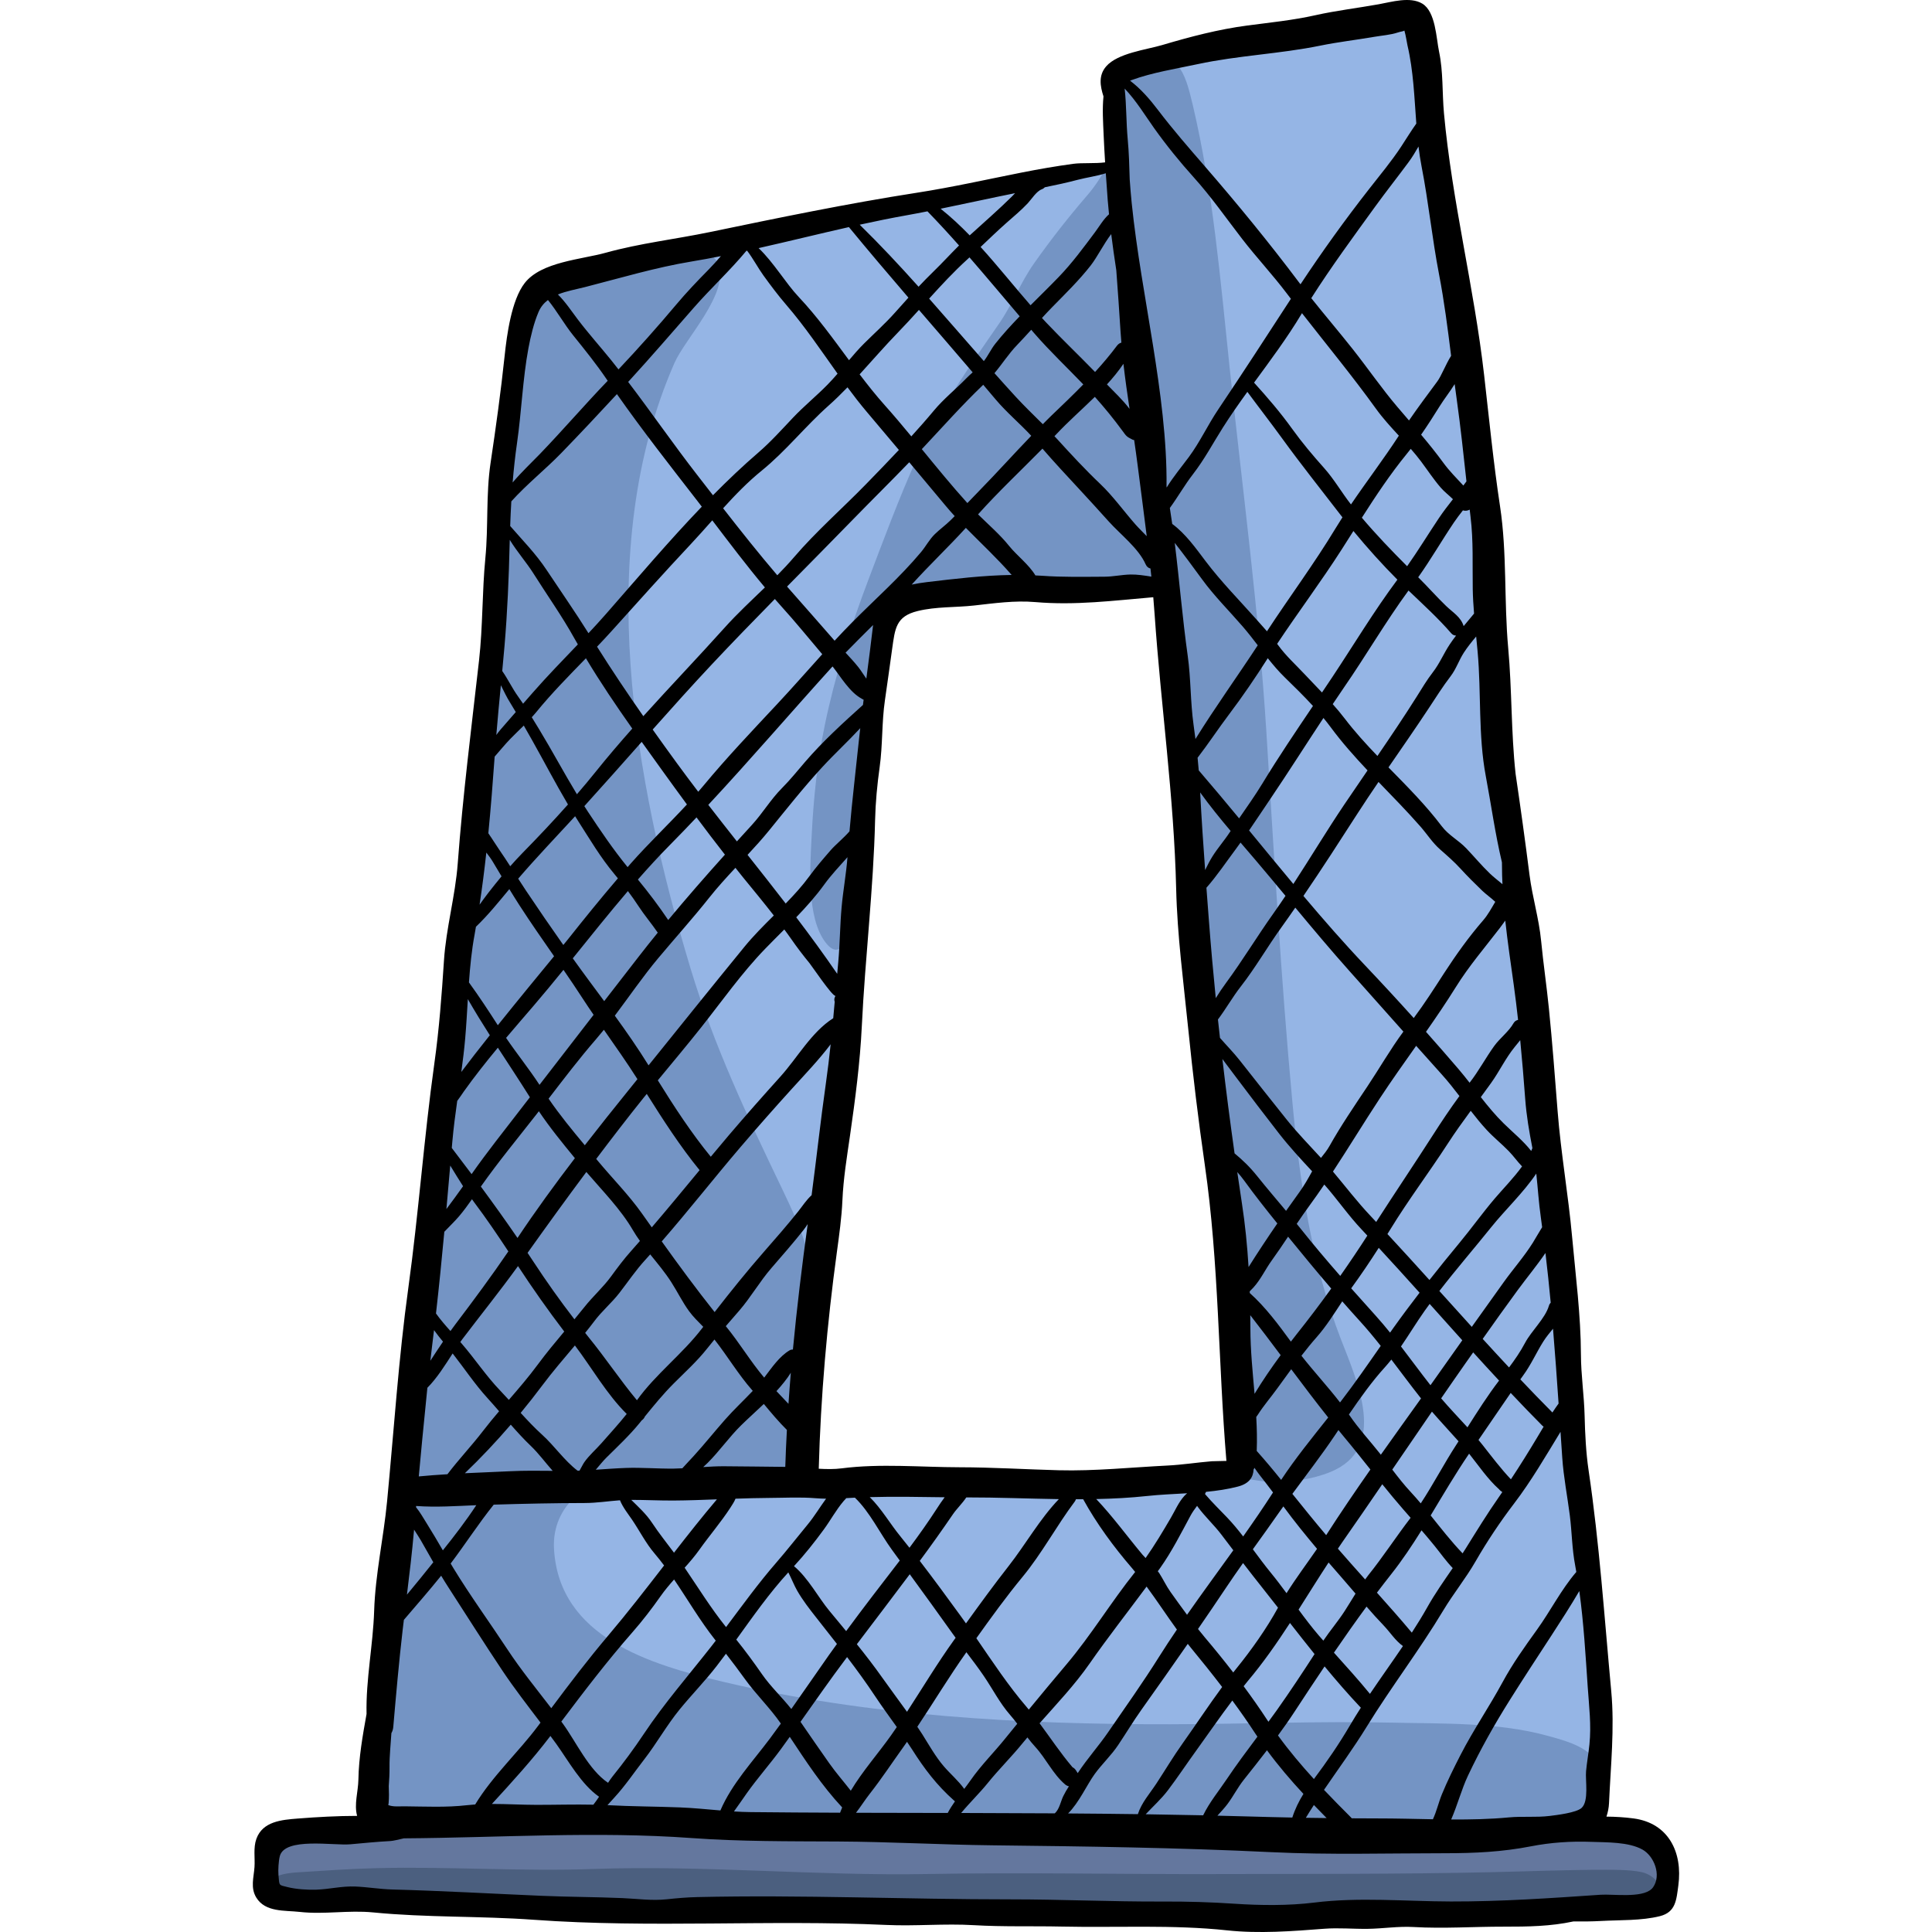 <?xml version="1.0" encoding="iso-8859-1"?>
<!-- Generator: Adobe Illustrator 19.0.0, SVG Export Plug-In . SVG Version: 6.00 Build 0)  -->
<svg version="1.1" id="Layer_1" xmlns="http://www.w3.org/2000/svg" xmlns:xlink="http://www.w3.org/1999/xlink" x="0px" y="0px"
	 viewBox="0 0 511.997 511.997" style="enable-background:new 0 0 511.997 511.997;" xml:space="preserve">
<path style="fill:#95B5E5;" d="M440.489,489.911c-2.597-3.591-8.469-5.994-12.795-5.669c-1.484,0.112-3.282,0.41-4.193-0.765
	c-0.59-0.763-0.507-1.83-0.397-2.787c0.788-6.796,2.801-13.878,2.248-20.644c-0.707-8.643-1.451-17.284-2.177-25.924
	c-1.37-16.314-1.478-33.352-4.169-49.493c-0.576-6.808-1.233-13.607-1.857-20.41c-3.114-33.989-5.418-68.079-9.556-101.943
	c-4.785-39.16-10.829-78.15-10.71-117.748c0.014-4.51-1.075-9.026-1.684-13.533c-5.18-38.329-10.29-76.668-15.66-114.97
	c-0.582-4.158-2.68-8.104-4.515-13.428c-26.95,4.34-53.337,5.558-78.135,16.698c-0.594,8.264-1.126,15.666-1.745,24.285
	c-18.373,3.487-36.132,6.76-53.85,10.242c-28.27,5.557-56.461,11.529-84.79,16.756c-11.372,2.099-17.433,7.995-18.745,19.378
	c-1.304,11.305-3.788,22.53-4.321,33.857c-2.11,44.768-7.589,89.17-12.714,133.655c-7.558,65.556-13.531,131.297-20.32,196.944
	c-0.875,8.464-2.268,17.003-3.357,25.322c-0.658,5.028-4.124,5.467-7.968,4.296c-8.01-2.442-17.076,2.455-18.247,10.728
	c-0.396,2.795,0.43,5.947,2.746,7.56c2.368,1.648,5.994,1.297,8.722,1.554c3.693,0.348,7.381,0.236,11.086,0.316
	c48.562,1.054,97.122,2.323,145.69,2.99c49.318,0.677,98.643,0.829,147.965,1.032c18.118,0.074,36.114-1.526,53.467-4.642
	c1.188-0.213,1.879-6.648,1.863-7.748C442.34,493.659,441.76,491.667,440.489,489.911z M327.561,384.838
	c-0.294,1.957-0.707,4.864-2.648,5.882c-1.258,0.66-3.047-0.174-3.19-1.543c-6.396,2.352-14.289,2.118-20.858,2.511
	c-4.448,0.264-8.901,0.284-13.352,0.174c-0.105,0.065-0.219,0.123-0.345,0.173c-10.199,4.046-20.841,1.54-31.438,0.472
	c-11.353-1.143-24.086-1.33-34.97,2.396c-1.165,0.399-2.173-0.197-2.738-1.102c-0.506-0.119-0.997-0.295-1.447-0.535
	c-1.969-1.046-2.905-3.296-2.677-5.45c0.075-0.711,0.435-1.22,0.905-1.532c0.093-0.27,0.219-0.519,0.409-0.711
	c-0.306-7.658,0.337-15.272,1.306-22.868c0.076-1.526,0.149-3.052,0.226-4.578c0.024-0.473,0.241-0.801,0.532-1.012
	c1.36-9.5,2.97-18.986,3.586-28.507c0.618-9.549,0.427-19.127,0.954-28.681c0.345-6.276,0.643-13.38,2.515-19.701
	c0.013-0.257,0.023-0.513,0.035-0.769c1.533-31.495,5.037-63.075,9.803-94.323c-4.173-5.561-2.077-23.498,5.946-24.809
	c0.694-0.114,1.496,0.301,1.812,0.907c7.379-3.462,18.178-2.325,25.515-2.905c7.911-0.624,15.813-0.704,23.739-0.932
	c3.699-0.106,8.177-0.901,12.223-0.502c0.422-0.464,1.353-0.437,1.73,0.152c0.025,0.039,0.047,0.08,0.071,0.12
	c1.35,0.279,2.629,0.73,3.779,1.447c1.875,1.168,1,3.827-1.078,3.983c-0.129,0.009-0.262,0.013-0.392,0.021
	c1.003,3.723,1.214,7.744,1.474,11.49c0.579,8.375,1.052,16.746,1.407,25.133c0.646,15.297,1.186,30.561,2.247,45.827
	c2.343,13.048,3.724,26.352,4.862,39.546l0.001,0.003c2.412,13.368,3.478,27.085,4.84,40.591
	c1.271,12.596,2.371,25.159,2.265,37.807c0.981,4.895,1.912,9.8,2.237,14.766c0.119,1.818,0.278,3.669,0.091,5.354
	C327.475,383.518,327.661,384.165,327.561,384.838z"/>
<g>
	<path style="fill:#7494C4;" d="M180.41,65.928c-10.895,0.443-27.077,7.143-32.114,8.259c-4.025,0.893-4.565,0.535-6.861,3.729
		c-8.099,11.265-4.085,27.798-5.811,40.637c-2.4,17.848-4.254,35.777-4.97,53.777c-1.108,27.863-4.497,55.275-7.013,83.083
		c-2.382,26.331-5.057,52.374-8.285,78.534c-1.712,13.878-4.644,27.584-6.718,41.411c-1.432,9.546-3.158,18.706-3.916,28.383
		c-0.506,6.461-1.937,12.932-2.807,19.289c-1.427,10.434-2.203,21.097-2.679,31.66c-0.242,5.361-0.706,10.621-1.123,15.942
		c-0.192,2.438-1.505,9.561-0.015,11.671c2.411,3.415,10.387,1.782,13.94,1.981c8.206,0.461,16.347,0.942,24.636,0.494
		c60.292-3.26,121.152-0.669,181.605-0.465c26.836,0.09,53.651-0.006,80.479-0.006c5.325,0,14.232,1.778,18.475-0.747
		c3.355-1.996,5.399-6.849,6.27-10.425c2.188-8.98-6.577-11.276-13.651-13.206c-12.905-3.52-27.578-3.111-40.872-3.412
		c-19.602-0.443-39.233,0.39-58.84,0.425c-39.389,0.072-80.156-2.153-118.569-11.266c-19.243-4.565-43.414-11.733-44.756-35.19
		c-0.663-11.6,9.433-19.912,20.397-16.958c13.58,3.66,29.993,3.72,43.711,0.303c0.133-15.327,2.67-30.572,4.473-45.794
		c1.443-12.184-2.954-22.197-8.14-32.999c-9.138-19.033-18.137-38.111-24.242-58.344c-15.001-49.721-25.999-111.099-4.255-160.549
		c2.832-6.441,14.602-18.496,11.599-26.069C189.047,66.768,185.25,65.731,180.41,65.928z"/>
	<path style="fill:#7494C4;" d="M293.606,43.235c0.666-1.547,1.137-3.103,1.285-4.564c0.464-4.562-0.026-9.222,0.443-13.72
		c0.582-5.577,1.787-5.791,7.268-8.107c9.542-4.032,11.381,2.069,13.474,10.907c5.352,22.599,7.359,46.59,9.785,69.646
		c3.389,32.208,7.722,64.319,9.745,96.673c2.032,32.493,3.843,65.126,6.846,97.538c2.005,21.642,4.979,42.677,12.797,63.03
		c4.359,11.348,12.774,29.158-2.715,35.465c-4.739,1.93-10.379,2.715-15.462,2.667c-3.248-0.031-6.776-1.404-9.831-0.538
		c4.8-9.749,1.88-24.73,0.902-35.133c-1.564-16.619-2.28-33.189-3.411-49.823c-1.05-15.434-3.992-31.168-6.152-46.502
		c-2.971-21.091-6.104-42.175-7.593-63.44c-0.837-11.974,0.767-24.168-1.651-36.042c-2.012-9.88-8.692-6.404-17.611-5.893
		c-12.962,0.742-25.924,1.493-38.893,2.124c-6.763,0.329-11.18-1.108-15.102,5.418c-3.06,5.093-4.174,11.296-5.498,17.008
		c-3.373,14.571-4.674,28.62-4.658,43.565c0.005,4.366-1.141,36.064-8.75,26.3c-5.201-6.674-4.099-20.621-3.713-28.497
		c0.478-9.746,1.494-19.575,3.464-29.125c2.7-13.097,6.821-26.069,11.558-38.552c4.09-10.781,8.059-21.498,12.785-32.017
		c5.784-12.874,13.85-24.314,21.847-35.867c3.547-5.125,5.611-10.764,9.257-15.945c4.415-6.274,9.165-12.307,14.169-18.12
		C290.107,49.465,292.257,46.367,293.606,43.235z"/>
</g>
<path style="fill:#64779E;" d="M157.122,482.959c-18.828,1.358-38.218-1.369-57.204-0.459c-6.968,0.334-14.327,1.367-21.225,2.256
	c-5.697,0.734-7.982,3.829-7.737,9.882c0.228,5.621,1.393,8.355,6.618,8.415c11.976,0.139,24,0.133,36.048,0.526
	c17.133,0.557,34.46-0.663,51.538,0.417c9.05,0.572,18.183,0.894,27.249,0.958c19.404,0.136,38.609,0.499,58.067,1.3
	c12.449,0.512,24.972,0.968,37.435,0.945c23.134-0.043,46.25,0.442,69.363,0.445c27.845,0.002,55.485,0.205,82.922-4.106
	c1.726-4.747,0.191-15.133-4.18-18.347c-2.466-1.812-7.748-1.808-10.577-1.811c-10.044-0.014-20.22,0.831-30.272,1.278
	c-24.318,1.083-48.804,0.854-73.136,0.994c-25.398,0.147-50.624-0.968-76.065-0.03C216.299,486.713,186.572,480.837,157.122,482.959
	z"/>
<path style="fill:#4B5F7F;" d="M157.122,495.301c-18.828,0.678-38.218-0.684-57.204-0.229c-6.968,0.168-14.327,0.684-21.225,1.127
	c-5.697,0.367-7.982,1.914-7.737,4.94c0.228,2.811,1.393,4.178,6.618,4.207c11.976,0.07,24,0.067,36.048,0.262
	c17.133,0.279,34.46-0.332,51.538,0.209c9.05,0.286,18.183,0.447,27.249,0.479c19.404,0.068,38.609,0.25,58.067,0.65
	c12.449,0.255,24.972,0.484,37.435,0.472c23.134-0.022,46.25,0.221,69.363,0.222c27.845,0.001,55.485,0.103,82.922-2.053
	c1.726-2.373,0.191-7.567-4.18-9.174c-2.466-0.906-7.748-0.904-10.577-0.906c-10.044-0.007-20.22,0.415-30.272,0.639
	c-24.318,0.541-48.804,0.426-73.136,0.497c-25.398,0.074-50.624-0.484-76.065-0.015C216.299,497.178,186.572,494.24,157.122,495.301
	z"/>
<path d="M432.92,481.901c-2.467-0.329-4.841-0.457-7.194-0.481c0.386-1.158,0.625-2.366,0.678-3.57
	c0.435-9.823,1.504-19.848,0.592-29.647c-1.822-19.575-3.121-39.118-6.009-58.58c-0.692-4.67-0.938-9.761-1.051-14.46
	c-0.13-5.401-0.958-10.759-0.974-16.18c-0.032-10.417-1.406-20.923-2.346-31.274c-1.005-11.066-2.965-22.15-3.828-33.172
	c-0.715-9.119-1.402-18.239-2.321-27.355c-0.601-5.966-1.48-11.901-2.059-17.875c-0.576-5.937-2.329-11.583-3.074-17.464
	c-1.134-8.94-2.373-17.852-3.687-26.768c-1.214-11.073-0.945-22.24-1.96-33.363c-1.132-12.405-0.283-25.148-2.153-37.469
	c-1.751-11.539-2.898-23.208-4.223-34.817c-2.663-23.306-8.513-46.094-10.646-69.427c-0.495-5.415-0.172-10.968-1.294-16.287
	c-0.763-3.614-0.895-10.609-4.454-12.754c-3.217-1.939-8.169-0.433-11.546,0.173c-5.591,1.004-11.298,1.673-16.845,2.916
	c-5.887,1.32-11.985,1.925-17.969,2.715c-7.705,1.017-15.158,2.981-22.597,5.186c-4.132,1.224-11.756,2.119-14.808,5.635
	c-2.085,2.402-1.603,5.209-0.718,7.968c-0.335,3.347-0.107,6.685,0.043,10.254c0.1,2.387,0.239,4.806,0.386,7.224
	c-2.744,0.356-6.107,0.068-8.466,0.389c-4.645,0.632-9.168,1.418-13.766,2.33c-9.174,1.822-18.343,3.881-27.59,5.318
	c-18.362,2.852-36.687,6.649-54.899,10.428c-9.159,1.901-18.597,2.975-27.636,5.489c-6.434,1.789-17.05,2.392-21.441,8.011
	c-3.522,4.51-4.75,13.815-5.329,19.291c-1.005,9.497-2.312,18.938-3.728,28.382c-1.252,8.348-0.567,16.849-1.38,25.219
	c-0.879,9.034-0.654,18.088-1.68,27.161c-2.027,17.923-4.302,35.82-5.642,53.776c-0.645,8.647-3.086,17.093-3.649,25.725
	c-0.595,9.133-1.272,18.153-2.542,27.227c-2.767,19.759-4.166,39.765-6.9,59.507c-2.59,18.695-3.821,37.774-5.634,56.613
	c-0.93,9.667-3.111,19.267-3.424,28.959c-0.296,9.176-2.214,18.194-2.017,27.359c-1.025,5.752-2.06,11.518-2.161,17.431
	c-0.054,3.12-1.19,6.568-0.331,9.581c-5.247,0.005-10.632,0.303-15.758,0.707c-4.235,0.334-9.289,0.744-10.949,5.395
	c-0.849,2.379-0.329,5.016-0.496,7.453c-0.192,2.789-1.115,5.481,0.473,8.088c2.402,3.943,7.574,3.361,11.501,3.803
	c6.53,0.735,12.886-0.513,19.477,0.136c14.119,1.39,28.382,0.922,42.557,1.949c31.07,2.253,62.244-0.067,93.41,1.37
	c7.756,0.358,15.453-0.404,23.227,0.06c7.745,0.461,15.489,0.201,23.243,0.371c14.488,0.316,29.516-0.541,43.875,1.003
	c8.458,0.91,17.326,0.226,25.753-0.424c3.803-0.293,7.691,0.076,11.505,0.024c4.073-0.056,8.05-0.717,12.133-0.483
	c8.051,0.461,15.872-0.107,23.904-0.095c6.478,0.01,12.394-0.081,18.475-1.384c2.45,0.029,4.895,0.011,7.323-0.123
	c5.009-0.279,10.715-0.048,15.59-1.276c4.213-1.061,4.37-4.307,4.885-8.128C445.96,490.886,442.183,483.139,432.92,481.901z
	 M420.763,447.094c0.35,5.137,0.977,10.012,0.451,15.204c-0.239,2.368-0.67,4.714-0.894,7.084c-0.229,2.425,0.815,7.897-1.186,9.738
	c-1.375,1.264-6.573,1.888-8.45,2.119c-3.584,0.441-7.242,0.046-10.838,0.389c-5.029,0.478-10.143,0.578-15.269,0.549
	c1.659-3.806,2.765-8.044,4.437-11.583c3.314-7.019,7.004-13.553,11.125-20.114c3.625-5.771,7.307-11.386,11.035-17.103
	c2.479-3.804,5.012-7.74,7.358-11.736C419.694,430.056,420.195,438.738,420.763,447.094z M414.014,386.361
	c0.349,5.089,1.355,10.181,2.001,15.236c0.565,4.437,0.569,8.838,1.423,13.285c0.108,0.563,0.197,1.135,0.298,1.702
	c-4.023,4.684-6.825,10.303-10.42,15.294c-3.29,4.567-6.469,9.021-9.151,13.971c-3.541,6.534-7.709,12.592-11.12,19.234
	c-1.744,3.397-3.475,6.878-4.926,10.412c-0.866,2.109-1.398,4.515-2.387,6.625c-4.886-0.087-9.765-0.226-14.576-0.222
	c-2.315,0.001-4.626-0.015-6.938-0.03c-0.057-0.07-0.113-0.137-0.168-0.209c-2.451-2.446-4.845-4.873-7.178-7.33
	c3.788-5.549,7.779-10.983,11.312-16.725c6.46-10.502,13.966-20.28,20.319-30.86c2.686-4.472,5.875-8.353,8.534-12.964
	c3.077-5.338,6.506-10.474,10.24-15.373c4.526-5.939,8.339-12.515,12.272-18.955C413.702,381.758,413.857,384.06,414.014,386.361z
	 M256.366,133.319c-4.178-4.626-8.123-9.465-12.079-14.297c0.131-0.14,0.267-0.276,0.398-0.416
	c5.292-5.652,10.3-11.288,15.879-16.638c1.089,1.282,2.178,2.564,3.26,3.851c2.922,3.474,6.414,6.374,9.469,9.671
	c-4.645,4.814-9.125,9.807-13.789,14.573C258.458,131.132,257.414,132.225,256.366,133.319z M268.096,152.366
	c-7.495,0.113-15.011,1.009-22.445,1.897c-1.327,0.158-2.698,0.367-4.044,0.658c4.661-5.164,9.684-9.906,14.354-15.031
	C260.02,144.027,264.306,147.994,268.096,152.366z M250.698,134.145c0.746,0.894,1.518,1.767,2.306,2.629
	c-0.376,0.378-0.751,0.76-1.131,1.132c-1.311,1.284-2.82,2.369-4.127,3.64c-1.48,1.44-2.343,3.183-3.669,4.772
	c-5.518,6.602-12.116,12.429-18.168,18.525c-1.61,1.622-3.178,3.278-4.731,4.95c-4.055-4.65-8.129-9.27-12.206-13.897
	c-0.132-0.15-0.262-0.304-0.394-0.455c5.751-5.842,11.52-11.667,17.253-17.557c5.024-5.163,10.133-10.202,15.131-15.376
	C244.21,126.378,247.456,130.257,250.698,134.145z M221.205,265.479c-0.129,1.453-0.256,2.906-0.391,4.358
	c-5.752,3.641-9.484,10.46-13.982,15.452c-4.658,5.168-9.214,10.315-13.732,15.615c-1.591,1.867-3.162,3.755-4.735,5.642
	c-5.162-6.301-9.724-13.294-14.037-20.253c3.842-4.668,7.745-9.303,11.495-14.038c5.502-6.947,10.763-14.427,16.933-20.8
	c1.67-1.726,3.384-3.429,5.092-5.143c0.586,0.804,1.183,1.597,1.751,2.418c1.596,2.305,3.182,4.384,4.955,6.549
	c0.601,0.733,5.883,8.572,6.795,8.616c-0.006,0.063-0.011,0.124-0.017,0.186C221.061,264.546,221.046,265.033,221.205,265.479z
	 M205.766,368.658c1.424-1.554,2.746-3.169,3.809-4.867c-0.23,2.745-0.433,5.491-0.621,8.237
	C207.899,370.887,206.825,369.768,205.766,368.658z M208.533,378.942c-0.176,3.266-0.327,6.532-0.427,9.794
	c-5.435-0.038-10.872-0.146-16.307-0.165c-1.824-0.006-3.634,0.097-5.441,0.215c0.41-0.37,0.814-0.744,1.198-1.129
	c3.135-3.136,5.698-6.842,8.856-9.944c1.811-1.779,3.925-3.663,6.009-5.655C204.371,374.412,206.369,376.803,208.533,378.942z
	 M209.259,357.846c-2.726,1.608-4.716,4.582-6.742,7.239c-3.635-4.294-6.571-9.259-10.176-13.645
	c1.17-1.354,2.347-2.704,3.528-4.067c3.127-3.607,5.442-7.733,8.575-11.345c2.858-3.294,5.758-6.62,8.47-10.03
	c0.414-0.521,0.782-1.06,1.134-1.605c-1.512,11.019-2.867,22.126-3.922,33.26C209.835,357.631,209.534,357.685,209.259,357.846z
	 M211.473,321.115c-2.858,3.571-5.893,7.048-8.912,10.493c-4.544,5.187-8.922,10.626-13.181,16.106
	c-4.842-6.102-9.48-12.38-14.014-18.732c7.11-8.161,13.809-16.725,20.847-24.964c4.524-5.297,9.073-10.445,13.748-15.601
	c3.261-3.596,7.06-7.551,10.17-11.675c-0.369,3.484-0.781,6.959-1.274,10.416c-1.406,9.838-2.468,19.765-3.775,29.582
	C213.69,317.984,212.597,319.71,211.473,321.115z M187.992,237.842c2.174-2.739,4.527-5.313,6.905-7.86
	c0.675,0.842,1.338,1.697,2.02,2.532c2.747,3.361,5.498,6.687,8.149,10.1c-2.695,2.685-5.39,5.369-7.779,8.292
	c-8.529,10.43-16.966,20.938-25.412,31.422c-2.779-4.481-5.819-8.854-8.943-13.163c3.816-5.067,7.391-10.322,11.464-15.194
	C178.903,248.583,183.616,243.358,187.992,237.842z M169.048,233.081c2.773-3.158,5.606-6.257,8.559-9.237
	c2.356-2.378,4.674-4.795,6.976-7.227c2.476,3.324,4.979,6.621,7.528,9.872c-5.11,5.678-10.144,11.444-15.029,17.322
	C174.614,240.134,171.843,236.473,169.048,233.081z M171.397,289.891c4.359,6.933,8.815,13.857,14.001,20.211
	c-4.203,5.075-8.392,10.162-12.673,15.155c-0.855-1.207-1.713-2.412-2.566-3.62c-3.541-5.013-7.937-9.412-11.839-14.126
	c-0.106-0.128-0.213-0.255-0.319-0.383c4.113-5.453,8.274-10.871,12.552-16.198C170.831,290.583,171.117,290.238,171.397,289.891z
	 M171.009,333.874c0.439-0.478,0.866-0.967,1.302-1.449c1.924,2.39,3.902,4.735,5.579,7.347c1.602,2.494,2.976,5.319,4.72,7.704
	c1.089,1.489,2.438,2.803,3.757,4.142c-0.103,0.135-0.207,0.268-0.311,0.402c-5.214,6.822-12.282,12.109-17.263,19.056
	c-4.469-5.378-8.374-11.266-12.796-16.689c-0.315-0.386-0.613-0.779-0.924-1.165c0.801-1.001,1.607-1.997,2.373-3.029
	c2.027-2.73,4.633-4.885,6.707-7.565C166.436,339.683,168.476,336.635,171.009,333.874z M211.008,243.093
	c2.656-2.763,5.205-5.611,7.425-8.685c1.854-2.566,4.052-4.861,6.156-7.249c-0.326,4.352-1.146,8.764-1.542,13.11
	c-0.45,4.938-0.451,9.883-0.91,14.82c-0.092,0.993-0.178,1.99-0.268,2.984C218.376,252.979,214.735,248.002,211.008,243.093z
	 M220.184,225.261c-1.972,2.271-3.895,4.491-5.637,6.876c-1.9,2.601-4.074,4.987-6.332,7.307
	c-3.335-4.325-6.721-8.612-10.109-12.896c1.97-2.118,3.91-4.256,5.733-6.498c4.61-5.669,9.099-11.366,14.07-16.757
	c3.273-3.549,6.796-6.792,10.067-10.325c-0.107,0.96-0.228,1.92-0.327,2.879c-0.841,8.171-1.832,16.296-2.525,24.466
	C223.585,222.085,221.336,223.934,220.184,225.261z M213.334,201.94c-2.01,2.341-3.937,4.739-6.103,6.916
	c-3.017,3.033-5.082,6.601-7.958,9.746c-1.33,1.455-2.661,2.913-3.989,4.375c-2.54-3.216-5.072-6.438-7.578-9.681
	c11.054-11.872,21.642-24.217,32.522-36.239c0.136-0.149,0.276-0.294,0.413-0.443c2.278,2.898,4.533,6.816,7.699,8.53l0.203,0.127
	c0.108,0.067,0.218,0.115,0.327,0.16c-0.058,0.461-0.12,0.921-0.177,1.382C223.394,191.579,217.98,196.528,213.334,201.94z
	 M227.413,176.73c-1.041-1.298-2.184-2.534-3.333-3.764c2.403-2.479,4.855-4.905,7.3-7.335c-0.544,4.728-1.17,9.471-1.791,14.216
	C228.849,178.83,228.211,177.725,227.413,176.73z M217.905,173.376c-3.957,4.38-7.843,8.82-11.879,13.138
	c-6.656,7.123-13.437,14.242-19.657,21.756c-0.435,0.526-0.886,1.036-1.33,1.553c-1.89-2.48-3.761-4.977-5.6-7.497
	c-2.181-2.985-4.336-5.983-6.473-8.993c5.158-5.799,10.341-11.578,15.653-17.241c5.506-5.871,11.102-11.625,16.722-17.352
	c0.583,0.663,1.162,1.333,1.753,1.985C210.831,164.835,214.311,169.149,217.905,173.376z M175.721,204.499
	c2.089,2.907,4.2,5.802,6.321,8.69c-4.88,5.28-10.105,10.238-14.878,15.635c-0.284,0.32-0.561,0.651-0.844,0.974
	c-3.866-4.758-7.094-9.52-10.506-14.673c-0.327-0.495-0.642-0.995-0.961-1.494c5.108-5.635,10.15-11.334,15.2-17.029
	C171.939,199.245,173.836,201.876,175.721,204.499z M166.4,236.142c0.962,1.282,1.889,2.584,2.752,3.912
	c1.603,2.469,3.504,4.681,5.159,7.107c-1.711,2.105-3.405,4.225-5.062,6.368c-3.044,3.933-6.087,7.858-9.131,11.783
	c-1.262-1.711-2.527-3.414-3.786-5.113c-1.532-2.068-3.042-4.146-4.538-6.232C156.615,247.994,161.414,241.98,166.4,236.142z
	 M160.037,272.9c3.019,4.324,6.055,8.621,8.891,13.086c-0.824,1.021-1.647,2.047-2.473,3.069c-3.839,4.752-7.689,9.57-11.476,14.449
	c-3.345-4.009-6.65-8.035-9.6-12.348c4.084-5.31,8.135-10.632,12.526-15.701C158.631,274.616,159.34,273.763,160.037,272.9z
	 M155.388,310.586c4.249,4.961,9.101,9.852,12.347,15.438c0.572,0.985,1.203,1.92,1.854,2.836c-0.766,0.872-1.524,1.753-2.298,2.616
	c-1.941,2.166-3.647,4.453-5.36,6.799c-2.144,2.935-4.789,5.24-7.031,8.072c-0.877,1.107-1.774,2.197-2.674,3.284
	c-3.839-4.97-7.441-10.05-10.9-15.334c-0.499-0.763-1.01-1.52-1.516-2.28C144.933,324.822,150.108,317.664,155.388,310.586z
	 M152.354,356.556c4.437,5.849,8.469,12.987,13.73,18.151c-2.12,2.665-4.474,5.229-6.705,7.767c-1.497,1.703-3.257,3.186-4.559,5.06
	c-0.302,0.435-0.759,1.368-1.243,2.202c-0.17,0.007-0.342,0.003-0.512,0.01c-3.553-2.71-6.1-6.547-9.409-9.542
	c-1.991-1.802-3.847-3.772-5.672-5.775c1.987-2.41,3.91-4.847,5.737-7.297C146.454,363.469,149.437,360.036,152.354,356.556z
	 M160.718,386.265c2.928-2.899,6.099-5.872,8.685-9.041c0.227-0.278,0.446-0.548,0.67-0.825c0.372-0.242,0.662-0.605,0.834-1.026
	c2.449-3.016,4.825-5.923,7.63-8.739c3.028-3.04,6.173-5.86,8.842-9.238c0.645-0.816,1.298-1.618,1.957-2.414
	c3.46,4.4,6.31,9.24,10.001,13.437c0.05,0.057,0.101,0.119,0.152,0.177c-2.431,2.564-5.007,4.968-7.338,7.611
	c-2.825,3.202-5.49,6.549-8.366,9.705c-0.955,1.049-1.981,2.105-2.963,3.201c-0.765,0.035-1.53,0.075-2.298,0.084
	c-4.219,0.049-8.478-0.326-12.687-0.176c-2.67,0.096-5.308,0.297-7.95,0.473C158.858,388.359,159.785,387.189,160.718,386.265z
	 M178.525,397.654c3.819-0.025,7.639-0.166,11.463-0.312c-3.905,4.604-7.655,9.355-11.373,14.139
	c-1.95-2.626-3.971-5.125-5.789-7.879c-1.578-2.389-3.588-4.189-5.537-6.12C171.033,397.475,174.778,397.679,178.525,397.654z
	 M185.335,410.699c2.647-3.722,5.713-7.293,8.194-11.104c0.532-0.82,1.059-1.614,1.388-2.428c2.908-0.101,5.817-0.189,8.73-0.203
	c4.164-0.018,8.401-0.263,12.549,0.08c0.928,0.076,1.83,0.113,2.72,0.125c-1.655,2.255-3.087,4.678-4.872,6.835
	c-2.796,3.376-5.41,6.753-8.313,10.093c-4.748,5.463-8.98,11.324-13.319,17.1c-4-4.976-7.408-10.496-10.974-15.737
	C182.803,413.937,184.138,412.382,185.335,410.699z M208.912,416.697c0.838,1.627,1.554,3.461,2.337,4.824
	c1.483,2.584,3.268,4.873,5.109,7.207c1.817,2.304,3.633,4.612,5.439,6.931c-0.71,0.989-1.433,1.97-2.133,2.967
	c-3.316,4.72-6.6,9.516-9.961,14.272c-2.492-3.15-5.464-5.906-7.752-9.199c-2.174-3.13-4.431-6.217-6.833-9.188
	C199.52,428.406,203.88,422.186,208.912,416.697z M219.751,426.835c-2.845-3.422-5.599-8.695-9.337-11.789
	c2.871-3.119,5.357-6.242,7.893-9.706c1.786-2.441,3.247-5.165,5.209-7.479c0.27-0.319,0.522-0.588,0.758-0.84
	c0.751-0.042,1.513-0.084,2.282-0.125c3.928,3.75,6.683,9.517,9.794,13.784c0.695,0.954,1.398,1.921,2.095,2.877
	c-4.78,6.211-9.574,12.396-14.206,18.704C222.748,430.443,221.247,428.635,219.751,426.835z M230.492,396.752
	c6.601-0.19,13.237-0.046,19.853,0.035c-0.733,0.969-1.412,1.99-2.077,3.019c-2.265,3.505-4.731,6.982-7.252,10.361
	c-0.797-1.004-1.588-2.019-2.397-3.006C235.927,403.879,233.604,399.814,230.492,396.752z M241.091,417.187
	c3.827,5.253,7.656,10.524,11.41,15.813c0.245,0.345,0.502,0.684,0.751,1.026c-0.122,0.17-0.244,0.339-0.366,0.508
	c-4.456,6.191-8.372,12.73-12.523,19.103c-2.142-2.988-4.353-5.924-6.49-8.95c-2.157-3.055-4.45-6.028-6.8-8.956
	C231.751,429.559,236.446,423.391,241.091,417.187z M243.745,413.648c3.015-4.066,5.961-8.212,8.813-12.389
	c0.948-1.388,2.474-2.846,3.521-4.433c0.054,0,0.107,0.001,0.161,0.001c8.132-0.011,16.253,0.336,24.369,0.454
	c-5.065,5.28-8.831,12.019-13.327,17.757c-3.884,4.958-7.596,10.054-11.289,15.178c-0.458-0.645-0.915-1.295-1.379-1.93
	C251.05,423.397,247.449,418.462,243.745,413.648z M270.981,417.889c5.155-6.245,8.991-13.498,13.842-19.968
	c0.15-0.201,0.243-0.405,0.288-0.603c0.645,0.001,1.29-0.011,1.936-0.015c3.552,6.463,8.113,12.659,12.944,18.262
	c0.286,0.331,0.556,0.679,0.836,1.017c-6.365,7.959-11.689,16.792-18.255,24.554c-3.356,3.966-6.657,7.936-9.934,11.924
	c-0.177-0.212-0.347-0.43-0.527-0.639c-4.841-5.618-9.077-12.036-13.368-18.275C262.687,428.613,266.687,423.089,270.981,417.889z
	 M290.51,397.261c4.487-0.092,8.974-0.323,13.461-0.806c3.473-0.375,7.054-0.516,10.636-0.726c-0.278,0.238-0.548,0.482-0.787,0.749
	c-1.505,1.679-2.397,3.81-3.525,5.74c-2.1,3.592-4.279,7.244-6.699,10.677c-0.283-0.294-0.567-0.586-0.834-0.904
	C298.67,407.105,294.911,401.898,290.51,397.261z M288.743,440.877c4.84-6.957,10.076-13.616,15.114-20.422
	c2.738,3.715,5.298,7.628,8.033,11.399c-1.599,2.361-3.176,4.735-4.687,7.147c-4.267,6.805-8.999,13.461-13.565,20.09
	c-2.523,3.661-5.463,6.925-7.919,10.637c-0.038,0.056-0.076,0.113-0.114,0.169c-0.145-0.229-0.29-0.457-0.434-0.687
	c-0.268-0.423-0.592-0.7-0.936-0.866c-3.163-3.714-5.849-7.78-8.739-11.661C280.048,451.534,284.834,446.492,288.743,440.877z
	 M310.203,421.891c-1.137-1.592-1.942-3.366-2.991-4.992c-0.117-0.182-0.26-0.337-0.386-0.508c0.203-0.284,0.416-0.562,0.618-0.846
	c3.096-4.359,5.546-9.232,8.079-13.927c0.475-0.882,1.093-1.722,1.721-2.563c0.062,0.106,0.115,0.194,0.15,0.241
	c1.965,2.68,4.352,4.823,6.328,7.446c1.033,1.371,2.077,2.73,3.115,4.095c-4.092,5.701-8.255,11.355-12.262,17.094
	C313.081,425.924,311.624,423.884,310.203,421.891z M325.722,189.299c3.634-4.806,7.009-9.787,10.25-14.868
	c1.424,1.789,2.9,3.525,4.528,5.107c2.459,2.392,5.037,4.917,7.448,7.544c-4.582,6.794-9.172,13.583-13.426,20.589
	c-1.906,3.138-4.054,6.157-6.148,9.203c-3.53-4.275-7.089-8.519-10.697-12.714c-0.092-1.117-0.193-2.234-0.307-3.348
	C320.258,197.072,322.902,193.028,325.722,189.299z M316.804,195.847c-0.161-1.271-0.329-2.543-0.507-3.819
	c-0.844-6.06-0.689-12.14-1.537-18.199c-1.394-9.957-2.208-19.985-3.445-29.962c2.475,3.161,4.872,6.401,7.227,9.635
	c3.266,4.482,7.215,8.391,10.832,12.581c1.37,1.588,2.659,3.254,3.941,4.927C327.844,179.368,322.042,187.403,316.804,195.847z
	 M350.341,183.514c-1.524-1.607-3.065-3.191-4.537-4.767c-2.506-2.681-4.978-4.861-7.162-7.871c-0.062-0.085-0.13-0.165-0.191-0.251
	c5.602-8.435,11.681-16.535,17.132-25.051c1.034-1.616,2.059-3.236,3.083-4.855c3.685,4.479,7.675,8.906,11.655,12.901
	c-6.178,8.292-11.524,17.197-17.237,25.805C352.175,180.792,351.256,182.152,350.341,183.514z M362.412,204.165
	c-2.055,2.999-4.107,5.995-6.124,8.991c-4.641,6.892-8.968,14.095-13.539,21.111c-3.937-4.709-7.832-9.455-11.732-14.193
	c1.877-2.736,3.713-5.516,5.547-8.229c4.818-7.121,9.419-14.393,14.16-21.574c0.65,0.789,1.284,1.583,1.876,2.388
	C355.596,196.723,358.951,200.488,362.412,204.165z M326.13,220.209c-0.055,0.084-0.113,0.166-0.168,0.25
	c-1.461,2.251-3.232,4.236-4.657,6.507c-0.719,1.146-1.33,2.376-1.938,3.609c-0.499-6.86-0.953-13.727-1.315-20.573
	C320.581,213.512,323.327,216.898,326.13,220.209z M327.415,225.137c0.454-0.605,0.893-1.231,1.338-1.849
	c1.369,1.595,2.735,3.182,4.073,4.758c2.63,3.099,5.236,6.229,7.842,9.361c-1.054,1.572-2.119,3.136-3.215,4.675
	c-4.285,6.022-8.097,12.357-12.478,18.307c-0.986,1.339-1.914,2.713-2.788,4.125c-0.676-6.785-1.282-13.57-1.8-20.345
	c-0.227-2.965-0.454-5.934-0.676-8.907C322.498,232.103,324.973,228.4,327.415,225.137z M328.801,261.455
	c3.909-5.005,7.085-10.581,10.804-15.724c1.238-1.711,2.446-3.459,3.659-5.202c4.692,5.637,9.407,11.262,14.283,16.727
	c4.79,5.368,9.574,10.753,14.365,16.128c-3.411,4.618-6.363,9.767-9.53,14.514c-3.485,5.223-7.022,10.406-10.082,15.853
	c-0.632,1.124-1.436,2.107-2.23,3.104c-3.024-3.318-6.154-6.501-9.001-10.044c-4.233-5.266-8.402-10.583-12.592-15.884
	c-1.62-2.05-3.465-3.916-5.173-5.879c-0.18-1.624-0.367-3.249-0.538-4.874C324.881,267.357,326.717,264.123,328.801,261.455z
	 M332.916,375.511c0.148-0.199,0.294-0.4,0.427-0.608c1.569-2.458,3.472-4.642,5.176-7.003c1.222-1.693,2.438-3.374,3.665-5.042
	c3.22,4.303,6.458,8.592,9.801,12.791c-4.284,5.395-8.708,10.838-12.47,16.535c-2.094-2.616-4.166-5.082-6.406-7.598
	c-0.017-0.019-0.048-0.044-0.067-0.064C333.161,381.504,333.086,378.504,332.916,375.511z M332.141,341.234
	c1.993-2.185,3.175-4.844,4.887-7.208c1.488-2.055,2.907-4.172,4.324-6.295c3.758,4.622,7.553,9.223,11.435,13.753
	c-3.004,4.161-6.09,8.237-9.215,12.156c-0.494,0.619-0.985,1.268-1.477,1.901c-3.274-4.487-6.742-9.162-10.897-12.878
	c-0.005-0.15-0.007-0.3-0.011-0.451C331.507,341.892,331.832,341.573,332.141,341.234z M330.882,335.779
	c-0.347-5.657-0.903-11.301-1.75-16.795c-0.43-2.787-0.834-5.583-1.244-8.38c0.625,0.711,1.239,1.444,1.839,2.272
	c2.796,3.864,5.776,7.633,8.777,11.349C335.891,328.025,333.328,331.882,330.882,335.779z M355.71,344.869
	c1.508,1.721,3.024,3.437,4.57,5.126c1.971,2.154,3.822,4.397,5.626,6.677c-3.465,4.963-6.89,9.933-10.637,14.795
	c-0.049,0.064-0.1,0.128-0.149,0.191c-3.27-4.221-6.935-8.182-10.23-12.377c1.304-1.68,2.633-3.339,4.047-4.935
	C351.424,351.536,353.551,348.139,355.71,344.869z M339.387,359.124c-2.425,3.293-4.782,6.723-6.921,10.254
	c-0.492-5.745-1.092-11.489-1.101-17.309c-0.002-1.173-0.019-2.356-0.035-3.537C334.055,352.029,336.729,355.57,339.387,359.124z
	 M340.106,399.211c0.029,0.039,0.058,0.078,0.087,0.117c2.802,3.83,5.797,7.493,8.836,11.127c-2.682,3.893-5.582,7.754-8.088,11.753
	c-1.358-1.844-2.732-3.673-4.177-5.433c-1.635-1.994-3.185-4.101-4.746-6.205c2.442-3.406,4.902-6.803,7.283-10.237
	C339.563,399.955,339.84,399.587,340.106,399.211z M342.489,395.886c3.744-5.111,7.649-10.129,11.179-15.381
	c0.337-0.5,0.682-1.017,1.026-1.529c0.477,0.579,0.942,1.167,1.424,1.743c2.405,2.871,4.727,5.797,7.053,8.715
	c-4.016,5.74-7.953,11.524-11.724,17.394c-0.001-0.001-0.002-0.002-0.005-0.005C348.403,403.226,345.436,399.563,342.489,395.886z
	 M355.672,408.759c3.579-5.117,7.114-10.266,10.641-15.422c1.818,2.249,3.655,4.486,5.565,6.669
	c0.644,0.735,1.296,1.477,1.949,2.223c-0.019,0.025-0.038,0.052-0.057,0.079c-3.851,5.019-7.239,10.261-11.186,15.171
	c-0.282,0.35-0.538,0.728-0.807,1.092c-2.429-2.703-4.837-5.423-7.223-8.162C354.928,409.86,355.292,409.303,355.672,408.759z
	 M368.965,389.456c3.497-5.124,6.996-10.248,10.511-15.362c2.299,2.661,4.714,5.228,7.05,7.861
	c-0.172,0.268-0.344,0.538-0.518,0.805c-3.322,5.103-6.152,10.577-9.497,15.652c-0.869-1.028-1.746-2.042-2.655-3.015
	C372.111,393.527,370.526,391.499,368.965,389.456z M365.936,385.514c-0.087-0.109-0.17-0.222-0.256-0.333
	c-2.664-3.363-5.627-6.555-8.038-10.091c-0.054-0.079-0.113-0.155-0.168-0.234c2.982-4.377,6.167-8.826,9.513-12.5
	c0.596-0.655,1.17-1.349,1.732-2.059c2.612,3.43,5.178,6.902,7.867,10.298C373.032,375.561,369.466,380.525,365.936,385.514z
	 M368.383,353.156c-1.228-1.516-2.483-3.014-3.798-4.47c-2.175-2.406-4.345-4.832-6.507-7.268c0.038-0.052,0.074-0.106,0.112-0.157
	c2.491-3.416,4.889-6.981,7.191-10.574c3.641,3.934,7.241,7.904,10.821,11.893c-2.333,3.034-4.637,6.103-6.908,9.286
	C368.986,352.294,368.687,352.725,368.383,353.156z M355.177,338.129c-3.624-4.147-7.184-8.347-10.585-12.633
	c-0.311-0.393-0.634-0.777-0.95-1.167c1.09-1.612,2.191-3.216,3.342-4.783c1.362-1.854,2.674-3.738,3.966-5.637
	c3.437,3.893,6.363,8.184,9.952,11.975c0.489,0.518,0.969,1.043,1.457,1.563C360.049,331.031,357.654,334.604,355.177,338.129z
	 M327.719,285.676c3.713,4.929,7.445,9.855,11.239,14.721c2.735,3.509,5.747,6.767,8.767,10.005
	c-1.043,1.904-2.043,3.691-3.356,5.506c-1.189,1.643-2.374,3.304-3.553,4.979c-2.539-3.033-5.116-6.037-7.585-9.125
	c-2.084-2.606-3.881-4.291-6.062-6.113c-1.175-8.312-2.253-16.652-3.228-25.002C325.188,282.338,326.464,284.01,327.719,285.676z
	 M328.067,393.951c3.003-0.785,4.044-2.482,4.143-4.519c0.088-0.138,0.169-0.285,0.242-0.439c0.471,0.689,0.891,1.3,1.227,1.725
	c1.241,1.575,2.467,3.18,3.681,4.795c-2.534,3.95-5.195,7.82-7.908,11.658c-1.357-1.749-2.755-3.448-4.26-5.023
	c-1.928-2.018-3.907-3.942-5.732-6.071c-0.043-0.05-0.083-0.107-0.125-0.161c0.096-0.186,0.194-0.372,0.275-0.562
	C322.48,395.078,325.32,394.669,328.067,393.951z M324.94,420.713c1.455-2.183,2.962-4.34,4.481-6.49
	c1.719,2.231,3.451,4.454,5.207,6.665c1.364,1.718,2.713,3.439,4.058,5.16c-3.05,5.558-7.037,11.191-11.054,16.147
	c-0.275,0.339-0.54,0.686-0.81,1.028c-2.454-3.177-4.981-6.29-7.528-9.297c-0.612-0.723-1.213-1.475-1.811-2.227
	C319.99,428.056,322.483,424.4,324.94,420.713z M330.616,445.566c4.124-4.885,7.758-10.118,11.237-15.462
	c2.157,2.763,4.32,5.515,6.515,8.242c-3.245,5.01-6.543,10.001-9.997,14.876c-0.726,1.025-1.475,2.039-2.221,3.055
	c-0.107-0.162-0.22-0.313-0.326-0.475c-1.966-3.009-4.066-5.995-6.246-8.938C329.928,446.434,330.261,445.987,330.616,445.566z
	 M344.13,426.56c2.649-4.162,5.252-8.359,7.957-12.484c2.368,2.763,4.796,5.465,7.141,8.246c-0.98,1.564-1.926,3.151-2.905,4.661
	c-1.743,2.694-3.832,5.133-5.626,7.801c-0.404-0.461-0.816-0.917-1.214-1.38C347.603,431.216,345.852,428.902,344.13,426.56z
	 M362.14,425.76c1.46,1.697,2.959,3.353,4.514,4.974c1.771,1.848,3.082,4.024,5.14,5.486c-2.876,4.247-5.876,8.421-8.744,12.674
	c-3.052-3.731-6.314-7.323-9.545-10.926C356.326,433.852,359.191,429.766,362.14,425.76z M364.901,422.068
	c1.256-1.657,2.523-3.304,3.807-4.929c2.919-3.691,5.518-7.601,8.007-11.589c1.184,1.375,2.357,2.757,3.481,4.147
	c1.632,2.017,3.052,4.063,4.791,5.857c-2.335,3.402-4.714,6.765-6.737,10.373c-1.287,2.295-2.677,4.529-4.106,6.739
	C371.136,429.073,368.03,425.559,364.901,422.068z M379.137,401.608c3.321-5.498,6.567-11.054,10.189-16.372
	c2.523,3.162,4.952,6.773,7.935,9.431c0.111,0.143,0.236,0.278,0.391,0.394c0.157,0.116,0.313,0.233,0.471,0.349
	c-0.288,0.418-0.569,0.842-0.861,1.258c-3.082,4.391-5.996,9.138-8.853,13.721c-0.264,0.425-0.538,0.842-0.809,1.262
	C384.594,408.514,381.882,405.029,379.137,401.608z M392.897,382.929c-0.353-0.449-0.718-0.888-1.083-1.328
	c2.876-4.135,5.655-8.327,8.536-12.462c2.812,2.979,5.646,5.937,8.54,8.838c0.009-0.016,0.018-0.031,0.027-0.048
	c0.051,0.052,0.103,0.103,0.157,0.148c-0.539,0.903-1.072,1.799-1.59,2.665c-2.283,3.819-4.628,7.59-7.078,11.29
	C397.763,389.253,395.248,385.918,392.897,382.929z M388.89,378.257c-2.33-2.558-4.735-5.051-6.972-7.681
	c2.144-3.104,4.282-6.214,6.453-9.3c0.678-0.964,1.358-1.921,2.036-2.884c2.272,2.506,4.559,4.996,6.861,7.473
	C394.274,369.769,391.564,374.038,388.89,378.257z M384.099,360.018c-1.66,2.363-3.333,4.72-5.012,7.077
	c-2.665-3.396-5.199-6.865-7.815-10.272c2.141-3.118,4.139-6.428,6.259-9.425c0.439-0.621,0.893-1.232,1.341-1.846
	c2.879,3.216,5.759,6.43,8.646,9.637C386.379,356.798,385.235,358.399,384.099,360.018z M378.814,339.212
	c-3.687-4.084-7.391-8.152-11.133-12.184c0.262-0.424,0.532-0.848,0.791-1.271c4.838-7.903,10.19-14.957,15.192-22.677
	c1.93-2.979,3.998-5.852,6.093-8.708c1.357,1.745,2.745,3.463,4.244,5.084c1.839,1.989,3.957,3.667,5.838,5.607
	c1.295,1.336,2.296,2.786,3.521,4.047c-2.217,3.07-5.06,5.95-7.239,8.513c-3.28,3.858-6.207,7.966-9.435,11.853
	C383.989,332.728,381.379,335.954,378.814,339.212z M379.743,300.788c-4.956,7.734-10.053,15.281-15.045,23.045
	c-0.506-0.538-1.004-1.083-1.513-1.62c-3.512-3.71-6.648-7.826-9.941-11.739c4.217-6.417,8.204-12.992,12.448-19.444
	c3.11-4.728,6.365-9.301,9.598-13.876c2.26,2.528,4.516,5.066,6.787,7.578c1.652,1.827,3.179,3.769,4.683,5.732
	C384.295,293.817,381.975,297.306,379.743,300.788z M374.652,269.792c-4.26-4.73-8.581-9.407-12.95-14.013
	c-5.626-5.932-11.003-12.098-16.285-18.349c4.905-7.185,9.636-14.539,14.29-21.77c1.825-2.836,3.709-5.642,5.61-8.438
	c3.745,3.889,7.537,7.74,11.09,11.794c1.803,2.058,3.174,4.282,5.227,6.086c1.897,1.667,3.718,3.242,5.431,5.119
	c1.854,2.032,3.818,3.978,5.801,5.883c0.854,0.82,2.239,1.811,3.391,2.883c-1.002,1.686-1.934,3.44-3.213,4.915
	c-3.767,4.341-7.134,9.052-10.299,13.924C380.035,262.002,377.565,265.896,374.652,269.792z M365.029,200.338
	c-3.061-3.195-6.039-6.46-8.716-9.976c-0.975-1.281-2.034-2.529-3.128-3.761c0.977-1.455,1.945-2.916,2.942-4.357
	c5.857-8.467,11.047-17.435,17.138-25.748c3.86,3.695,7.884,7.345,11.339,11.348c0.358,0.414,0.81,0.585,1.269,0.588
	c-0.585,0.764-1.154,1.54-1.686,2.344c-1.621,2.443-2.655,5.036-4.482,7.398c-1.605,2.074-2.883,4.247-4.279,6.466
	C372.086,189.941,368.57,195.154,365.029,200.338z M372.9,150.058c-4.119-4.125-8.222-8.401-11.997-12.858
	c3.721-5.825,7.531-11.566,11.905-16.92c0.355-0.434,0.707-0.88,1.057-1.331c0.938,1.073,1.848,2.164,2.696,3.296
	c1.729,2.307,3.384,4.84,5.278,7.015c0.95,1.092,2.158,1.999,3.203,3.032c-1.304,1.667-2.597,3.333-3.753,5.06
	C378.453,141.597,375.83,145.903,372.9,150.058z M358.022,133.682c-2.495-3.194-4.456-6.669-7.163-9.696
	c-2.958-3.309-5.819-6.708-8.414-10.321c-3.207-4.466-6.556-8.332-10.108-12.263c4.334-5.933,8.742-11.816,12.537-18.142
	c0.054-0.089,0.111-0.177,0.164-0.266c6.582,8.44,13.399,16.702,19.628,25.353c1.799,2.499,3.917,4.806,6.044,7.114
	C366.713,121.607,362.2,127.526,358.022,133.682z M339.835,116.26c4.854,6.699,10.039,13.198,15.07,19.739
	c0.28,0.365,0.572,0.731,0.857,1.097c-0.634,0.985-1.258,1.977-1.865,2.98c-5.64,9.33-12.165,18.09-18.139,27.219
	c-0.945-1.089-1.915-2.156-2.879-3.239c-4.528-5.086-9.239-9.865-13.362-15.31c-2.547-3.364-5.334-7.324-8.869-9.901
	c-0.199-1.409-0.405-2.817-0.63-4.222c2.126-2.915,3.953-6.133,6.104-8.915c3.11-4.024,5.273-8.172,7.969-12.422
	c2.046-3.226,4.239-6.347,6.474-9.441C333.631,108.003,336.804,112.078,339.835,116.26z M311.694,235.54
	c0.292,12.428,1.954,24.784,3.201,37.137c1.215,12.026,2.664,24.109,4.394,36.07c3.766,26.038,3.539,52.285,5.719,78.424
	c-0.083-0.006-0.154-0.008-0.244-0.015c-1.208,0.029-2.415,0.057-3.624,0.086c-3.929,0.327-7.826,0.944-11.773,1.14
	c-9.515,0.475-19.302,1.497-28.823,1.246c-8.767-0.231-17.447-0.777-26.231-0.79c-10.268-0.015-21.035-1.034-31.235,0.284
	c-1.956,0.253-4.017,0.22-6.1,0.104c0.504-19.09,2.215-38.522,4.801-57.405c0.611-4.459,1.266-9.187,1.465-13.684
	c0.259-5.856,1.175-11.379,2.015-17.195c1.372-9.497,2.666-19.389,3.127-28.971c0.878-18.222,3.095-36.443,3.52-54.632
	c0.109-4.665,0.561-9.428,1.208-14.035c0.826-5.875,0.536-11.88,1.402-17.76c0.666-4.51,1.266-9.019,1.903-13.532
	c0.771-5.468,0.993-8.675,6.785-10.088c4.917-1.199,9.96-0.911,14.913-1.459c5.377-0.595,10.809-1.38,16.229-0.91
	c10.609,0.92,20.817-0.397,31.281-1.286c0.13,1.526,0.252,3.054,0.358,4.584C307.664,187.103,311.123,211.188,311.694,235.54z
	 M299.567,152.251c-2.298,0.049-4.554,0.572-6.87,0.581c-5.488,0.022-11.122,0.153-16.593-0.253
	c-0.57-0.042-1.142-0.057-1.713-0.087c-1.688-2.841-4.979-5.344-6.918-7.756c-2.512-3.127-5.484-5.655-8.279-8.423
	c5.39-6.025,11.364-11.625,17.068-17.424c3.086,3.571,6.336,7.061,9.534,10.508c2.71,2.919,5.371,5.841,8.048,8.818
	c3.073,3.418,7.905,7.102,9.771,11.348c0.285,0.647,0.751,0.983,1.269,1.092c0.076,0.718,0.164,1.435,0.237,2.154
	C303.257,152.513,301.359,152.212,299.567,152.251z M300.96,139.044c-3.081-3.492-6.007-7.589-9.374-10.785
	c-3.951-3.752-7.734-7.839-11.424-11.897c-0.237-0.261-0.486-0.506-0.725-0.764c0.164-0.173,0.333-0.345,0.497-0.52
	c3.17-3.382,6.791-6.556,10.21-9.908c2.572,2.866,5.021,5.876,7.291,8.971c1.065,1.451,1.11,1.58,2.662,2.348
	c0.155,0.076,0.311,0.113,0.465,0.131c0.326,2.239,0.641,4.477,0.926,6.715c0.797,6.254,1.637,12.502,2.406,18.756
	C302.854,141.004,301.789,139.982,300.96,139.044z M278.686,110.092c-0.793,0.757-1.556,1.549-2.333,2.323
	c-2.42-2.412-4.883-4.771-7.213-7.31c-1.883-2.053-3.747-4.125-5.6-6.211c2.066-2.446,3.729-5.115,6.011-7.48
	c1.272-1.318,2.504-2.67,3.733-4.025c0.293,0.34,0.583,0.681,0.877,1.02c4.063,4.675,8.602,8.961,12.922,13.466
	C284.34,104.684,281.505,107.397,278.686,110.092z M263.766,91.088c-1.167,1.471-1.887,3.143-3.039,4.608
	c-4.84-5.506-9.636-11.062-14.495-16.561c3.218-3.555,6.473-7.074,10.04-10.324c0.218-0.198,0.432-0.404,0.65-0.603
	c4.478,5.155,8.852,10.396,13.302,15.619C267.952,86.178,265.756,88.58,263.766,91.088z M257.766,98.675
	c-0.593,0.532-1.184,1.067-1.738,1.637c-2.785,2.869-5.976,5.415-8.532,8.489c-1.948,2.343-3.956,4.606-5.986,6.844
	c-2.314-2.801-4.652-5.581-7.071-8.288c-2.332-2.61-4.507-5.358-6.629-8.149c3.389-3.706,6.687-7.528,10.144-11.089
	c1.905-1.962,3.745-3.975,5.573-5.996C248.28,87.638,253.042,93.142,257.766,98.675z M229.74,109.192
	c2.834,3.346,5.654,6.696,8.473,10.048c-2.887,3.08-5.827,6.113-8.799,9.16c-6.308,6.468-13.14,12.43-19.027,19.305
	c-1.401,1.636-2.878,3.208-4.398,4.747c-4.921-5.763-9.675-11.753-14.359-17.756c3.204-3.529,6.511-6.955,10.23-9.974
	c6.408-5.201,11.538-11.733,17.711-17.222c1.732-1.539,3.395-3.174,5.023-4.856C226.247,104.876,227.945,107.072,229.74,109.192z
	 M202.71,155.678c-3.603,3.479-7.293,6.898-10.642,10.624c-7.077,7.876-14.454,15.589-21.58,23.488
	c-4.228-6.044-8.333-12.166-12.264-18.411c1.308-1.371,2.605-2.75,3.869-4.154c6.967-7.733,13.881-15.463,20.999-23.056
	c1.926-2.055,3.796-4.166,5.669-6.274C193.316,143.877,197.877,149.928,202.71,155.678z M167.558,193.081
	c-3.296,3.723-6.528,7.49-9.622,11.351c-1.62,2.021-3.313,4.042-5.048,6.051c-3.454-5.694-6.585-11.573-10.038-17.261
	c-0.632-1.041-1.276-2.095-1.928-3.148c0.405-0.446,0.809-0.888,1.203-1.37c4.076-5,8.636-9.612,13.147-14.257
	C159.084,180.809,163.265,186.991,167.558,193.081z M153.203,217.566c3.192,4.968,5.866,9.58,9.67,14.134
	c0.294,0.353,0.583,0.711,0.873,1.068c-4.548,5.312-8.975,10.783-13.306,16.244c-0.209,0.262-0.61,0.755-1.154,1.418
	c-3.354-4.755-6.644-9.553-9.893-14.406c-0.703-1.05-1.387-2.109-2.068-3.169c4.852-5.645,10.042-11.06,15.087-16.549
	C152.676,216.724,152.935,217.147,153.203,217.566z M149.323,257.016c1.728,2.515,3.44,5.037,5.092,7.595
	c0.944,1.461,1.919,2.893,2.894,4.325c-4.788,6.175-9.563,12.365-14.337,18.556c-2.788-4.254-5.988-8.223-8.857-12.442
	c2.392-2.829,4.822-5.636,7.251-8.462C144.062,263.451,146.7,260.243,149.323,257.016z M142.802,294.489
	c2.902,4.321,6.241,8.413,9.547,12.439c-5.29,6.918-10.425,13.963-15.208,21.142c-3.148-4.596-6.396-9.133-9.71-13.62
	c4.654-6.607,9.81-12.834,14.784-19.202C142.412,294.996,142.606,294.741,142.802,294.489z M137.275,335.522
	c3.893,5.942,7.952,11.708,12.255,17.346c-2.408,2.875-4.807,5.758-7.037,8.781c-2.401,3.254-5.023,6.295-7.646,9.331
	c-0.745-0.815-1.491-1.63-2.254-2.422c-3.783-3.932-6.734-8.453-10.292-12.557c-0.103-0.119-0.211-0.237-0.315-0.356
	c0.179-0.252,0.361-0.518,0.538-0.751C127.426,348.434,132.523,342.095,137.275,335.522z M135.361,377.547
	c1.713,1.949,3.456,3.865,5.315,5.64c2.069,1.975,3.835,4.404,5.79,6.599c-3.722-0.04-7.456-0.08-11.163,0.097
	c-4.025,0.192-8.07,0.34-12.112,0.537C127.419,386.374,131.503,382.03,135.361,377.547z M154.978,398.313
	c3.139-0.007,6.217-0.504,9.321-0.727c0.747,1.871,2.241,3.733,3.202,5.15c1.996,2.939,3.635,6.223,5.963,8.946
	c0.882,1.032,1.716,2.097,2.527,3.178c-4.84,6.253-9.677,12.516-14.783,18.541c-5.333,6.292-10.235,12.743-15.12,19.286
	c-3.945-5.146-8.034-10.143-11.636-15.616c-4.728-7.183-9.783-14.105-14.275-21.467c-0.254-0.416-0.499-0.836-0.749-1.253
	c3.85-5.09,7.403-10.62,11.414-15.609C138.892,398.495,146.901,398.33,154.978,398.313z M147.455,462.202
	c3.248,4.546,6.592,10.664,11.304,13.954c-0.489,0.732-0.994,1.45-1.508,2.102c-5.02-0.107-10.071,0.049-15.076,0.044
	c-3.883-0.003-7.871-0.245-11.819-0.241c5.341-5.827,10.695-11.691,15.51-18.019C146.395,460.764,146.937,461.475,147.455,462.202z
	 M149.179,456.807c-0.14-0.193-0.284-0.382-0.425-0.574c6.08-8.072,12.153-16.034,18.859-23.685c2.659-3.034,5.105-6.208,7.416-9.5
	c1.108-1.579,2.341-3.04,3.609-4.471c3.614,5.313,6.853,10.901,10.877,15.994c0.056,0.072,0.111,0.144,0.168,0.214
	c-0.412,0.533-0.821,1.07-1.237,1.6c-5.994,7.639-12.416,15.007-17.816,23.103c-2.597,3.893-5.374,7.659-8.304,11.286
	c-0.36,0.446-0.76,1.029-1.187,1.684C156.005,468.996,152.713,461.675,149.179,456.807z M162.816,476.362
	c2.893-3.142,5.318-6.764,7.938-10.143c3.294-4.25,5.926-8.996,9.336-13.176c3.185-3.903,6.735-7.534,9.825-11.52
	c0.833-1.075,1.656-2.167,2.471-3.268c1.701,2.198,3.382,4.408,4.997,6.664c2.947,4.113,6.677,7.671,9.55,11.846
	c-0.952,1.315-1.901,2.633-2.875,3.935c-4.557,6.094-10.107,11.998-13.148,19.085c-3.585-0.301-7.163-0.666-10.768-0.808
	c-6.382-0.252-12.725-0.241-19.105-0.592c-0.018-0.001-0.035-0.001-0.054-0.002C161.649,477.667,162.264,476.962,162.816,476.362z
	 M197.91,475.212c2.857-4.027,6.125-7.699,9.035-11.673c0.792-1.081,1.566-2.173,2.348-3.261
	c4.342,6.547,8.438,12.857,13.889,18.708c-0.197,0.462-0.382,0.928-0.554,1.398c-7.907-0.031-15.814-0.074-23.724-0.161
	c-1.471-0.016-2.936-0.082-4.399-0.173C195.66,478.477,196.752,476.847,197.91,475.212z M219.729,467.234
	c-2.55-3.631-5.074-7.258-7.589-10.934c3.993-5.64,7.932-11.305,12.044-16.763c0.099-0.132,0.201-0.264,0.301-0.397
	c2.563,3.372,5.058,6.792,7.396,10.319c1.877,2.833,3.842,5.509,5.777,8.221c-0.503,0.736-1.004,1.473-1.52,2.201
	c-3.378,4.771-7.576,9.501-10.671,14.677C223.565,472.103,221.543,469.815,219.729,467.234z M230.511,475.347
	c3.141-3.998,5.982-8.326,8.954-12.461c0.306-0.425,0.601-0.858,0.902-1.287c0.449,0.669,0.905,1.328,1.341,2.017
	c3.237,5.111,6.543,9.485,11.125,13.547c0.076,0.08,0.158,0.145,0.241,0.207c-0.703,1.001-1.366,2.022-1.917,3.081
	c-8.101-0.014-16.204-0.024-24.307-0.049C228.127,478.739,229.273,476.922,230.511,475.347z M250.089,468.058
	c-2.139-2.493-3.937-5.689-5.671-8.455c-0.425-0.677-0.878-1.33-1.319-1.994c4.37-6.552,8.442-13.317,13.005-19.756
	c1.563,2.059,3.126,4.117,4.579,6.249c2.369,3.473,4.26,7.234,7.037,10.405c0.665,0.758,1.272,1.53,1.858,2.304
	c-1.03,1.269-2.074,2.523-3.097,3.802c-3.016,3.767-6.502,7.194-9.257,11.159c-0.528,0.76-1.105,1.526-1.696,2.302
	C253.929,471.837,251.881,470.148,250.089,468.058z M261.722,472.571c2.981-3.697,6.392-7.042,9.379-10.736
	c0.383-0.473,0.781-0.938,1.172-1.406c0.645,0.84,1.315,1.672,2.06,2.482c2.9,3.151,4.657,7.179,7.936,9.985
	c0.306,0.261,0.647,0.415,0.999,0.494c-0.545,0.853-1.066,1.716-1.497,2.607c-0.695,1.437-1.004,3.429-2.238,4.557
	c-8.272-0.049-16.545-0.082-24.817-0.098C256.964,477.734,259.651,475.141,261.722,472.571z M290.109,470.128
	c1.949-2.683,4.367-4.912,6.215-7.675c2.071-3.097,4.009-6.323,6.161-9.351c4.119-5.793,8.222-11.611,12.284-17.466
	c0.233,0.29,0.455,0.588,0.691,0.874c2.845,3.449,5.676,6.972,8.421,10.561c-3.611,4.904-6.963,10.006-10.498,14.976
	c-2.46,3.46-4.592,7.041-6.917,10.59c-1.773,2.704-3.93,5.059-4.922,8.131c-6.162-0.082-12.325-0.147-18.487-0.189
	C285.966,477.694,288.039,472.978,290.109,470.128z M309.519,474.422c2.54-3.349,4.898-6.922,7.366-10.328
	c3.22-4.445,6.361-9.041,9.692-13.44c2.13,2.893,4.187,5.83,6.132,8.811c0.17,0.26,0.351,0.505,0.523,0.763
	c-2.789,3.736-5.585,7.464-8.153,11.296c-1.99,2.971-4.603,6.151-6.233,9.548c-5.077-0.111-10.153-0.205-15.229-0.277
	C305.594,478.683,307.748,476.759,309.519,474.422z M325.325,478.044c1.524-2.053,2.72-4.414,4.308-6.406
	c2.045-2.566,4.104-5.168,6.124-7.805c3.001,4.087,6.247,7.885,9.661,11.567c-1.203,1.938-2.255,4.084-2.943,6.265
	c-3.863-0.079-7.728-0.169-11.598-0.286c-2.751-0.083-5.501-0.142-8.252-0.21C323.546,480.146,324.503,479.151,325.325,478.044z
	 M338.677,459.917c1.492-2.043,2.955-4.101,4.328-6.206c2.633-4.034,5.308-8.075,8.021-12.098c3.078,3.73,6.254,7.392,9.613,10.947
	c-0.987,1.537-1.952,3.086-2.874,4.66c-2.919,4.991-6.125,9.646-9.567,14.243C344.837,467.79,341.641,463.998,338.677,459.917z
	 M348.194,478.34c1.113,1.158,2.234,2.312,3.372,3.464c-1.836-0.023-3.673-0.041-5.508-0.072
	C346.751,480.591,347.467,479.462,348.194,478.34z M413.038,371.951c-0.563,0.769-1.105,1.566-1.634,2.373
	c-2.874-2.885-5.698-5.818-8.499-8.774c0.258-0.356,0.506-0.717,0.766-1.072c2.071-2.824,3.448-5.981,5.292-8.923
	c0.805-1.284,1.728-2.356,2.599-3.435C412.118,358.728,412.588,365.341,413.038,371.951z M410.95,345.213
	c-0.207,0.217-0.378,0.494-0.483,0.849c-0.969,3.316-4.636,6.649-6.304,9.798c-1.248,2.355-2.707,4.456-4.253,6.527
	c-2.343-2.508-4.669-5.032-6.982-7.567c3.064-4.336,6.137-8.659,9.284-12.94c2.426-3.301,5.053-6.463,7.347-9.825
	C410.082,336.432,410.538,340.819,410.95,345.213z M408.329,322.575c0.127,0.88,0.231,1.763,0.351,2.645
	c-0.859,1.355-1.636,2.787-2.461,4.106c-2.305,3.683-5.156,6.883-7.681,10.405c-2.844,3.968-5.677,7.93-8.502,11.902
	c-2.869-3.164-5.73-6.336-8.591-9.508c4.471-5.791,9.257-11.325,13.848-17.039c3.566-4.438,8.418-9.016,11.834-14.074
	C407.547,314.864,407.777,318.73,408.329,322.575z M404.189,291.183c0.337,4.52,1.054,8.682,1.912,13.078
	c-0.097,0.254-0.205,0.507-0.318,0.759c-2.091-2.685-4.82-4.881-7.272-7.288c-2.213-2.172-4.177-4.557-6.085-6.987
	c0.915-1.245,1.83-2.491,2.729-3.748c2.222-3.104,3.816-6.537,6.242-9.525c0.519-0.638,1.01-1.225,1.475-1.818
	C403.38,280.836,403.805,286.024,404.189,291.183z M401.162,261.032c0.429,3.07,0.797,6.157,1.14,9.248
	c-0.478,0.099-0.914,0.372-1.194,0.867c-1.24,2.208-3.642,3.983-5.15,6.082c-2.292,3.191-4.073,6.599-6.504,9.702
	c-0.979-1.251-1.971-2.491-3.001-3.697c-2.81-3.289-5.67-6.549-8.552-9.793c2.712-3.878,5.377-7.788,7.891-11.829
	c3.484-5.602,7.717-10.523,11.675-15.681c0.462-0.602,0.953-1.269,1.443-1.965C399.531,249.714,400.384,255.463,401.162,261.032z
	 M391.584,172.728c0.989,10.906,0.127,22.17,2.159,32.926c1.399,7.398,2.476,15.288,4.282,22.872c0.003,0.367,0.017,0.733,0.016,1.1
	c-0.003,1.551,0.05,3.119,0.123,4.691c-1.172-0.979-2.364-1.897-3.304-2.799c-2.235-2.145-4.164-4.48-6.287-6.702
	c-2.092-2.19-4.667-3.435-6.523-5.892c-4.214-5.58-9.182-10.543-14.092-15.56c3.59-5.221,7.213-10.427,10.703-15.717
	c1.898-2.878,3.659-5.683,5.758-8.43c1.513-1.98,2.178-4.197,3.509-6.254c0.978-1.512,2.11-2.907,3.266-4.282
	C391.327,170.031,391.462,171.379,391.584,172.728z M389.705,136.957c0.789,6.386,0.479,12.798,0.586,19.211
	c0.035,2.151,0.177,4.294,0.349,6.435c-0.91,1.115-1.84,2.214-2.759,3.322c-0.771-2.463-2.851-3.602-4.657-5.343
	c-2.541-2.449-4.855-5.099-7.363-7.576c-0.008-0.008-0.017-0.016-0.025-0.024c3.351-4.715,6.202-9.68,9.444-14.491
	c0.733-1.087,1.556-2.162,2.403-3.239c0.584,0.195,1.268,0.109,1.799-0.201C389.556,135.687,389.626,136.323,389.705,136.957z
	 M386.079,106.085c1.003,7.135,1.752,14.313,2.542,21.483c-0.263,0.375-0.546,0.739-0.82,1.108
	c-1.822-1.987-3.644-3.764-5.287-6.014c-1.9-2.604-3.88-5.051-5.907-7.462c1.708-2.455,3.335-5,4.85-7.439
	c1.271-2.047,2.785-3.929,4.041-5.969C385.687,103.224,385.878,104.656,386.079,106.085z M376.727,44.095
	c1.866,9.561,2.787,19.057,4.633,28.613c1.376,7.126,2.295,14.361,3.194,21.587c-1.466,2.338-2.574,5.329-3.674,6.81
	c-2.488,3.351-5.075,6.825-7.484,10.324c-1.018-1.184-2.042-2.373-3.071-3.583c-4.145-4.875-7.87-10.312-11.874-15.366
	c-3.589-4.531-7.35-8.939-10.951-13.463c5.263-8.278,11.158-16.291,16.885-24.2c2.897-4.001,5.997-7.908,8.891-11.828
	c0.975-1.32,1.824-2.728,2.639-4.157C376.128,40.597,376.387,42.353,376.727,44.095z M299.885,21.223
	c5.501-2.019,11.788-2.996,17.514-4.228c10.747-2.309,21.733-2.705,32.454-4.895c4.785-0.978,9.616-1.524,14.426-2.355
	c1.942-0.336,4.276-0.496,6.15-1.131c0.788-0.267,1.491-0.294,1.745-0.513c0.394,1.318,0.649,3.19,0.817,3.915
	c1.582,6.753,1.818,13.76,2.344,20.731c-1.413,1.983-2.681,4.078-4.029,6.125c-2.508,3.812-5.604,7.544-8.446,11.172
	c-6.359,8.119-12.502,16.657-18.216,25.297c-0.133-0.177-0.275-0.348-0.407-0.526c-7.884-10.495-16.375-20.857-24.972-30.766
	c-4.203-4.844-8.466-9.74-12.361-14.865c-2.136-2.812-4.561-5.635-7.428-7.798C299.611,21.335,299.734,21.279,299.885,21.223z
	 M305.868,33.98c3.208,4.499,6.778,8.91,10.469,13.001c4.637,5.139,8.62,10.861,12.849,16.339
	c3.806,4.929,8.074,9.476,11.832,14.452c0.358,0.474,0.723,0.943,1.083,1.415c-6.427,9.887-12.797,19.714-19.268,29.334
	c-2.785,4.139-4.822,8.61-7.777,12.595c-1.946,2.624-4.091,5.195-5.816,7.973c-0.022,0.034-0.039,0.072-0.06,0.106
	c-0.013-0.08-0.025-0.161-0.038-0.241c0.139-12.293-1.659-25.302-3.581-37.399c-1.993-12.543-4.348-25.096-5.648-37.727
	c-0.213-2.067-0.378-4.155-0.528-6.255c-0.108-3.559-0.196-7.117-0.528-10.655c-0.422-4.499-0.318-9.028-0.814-13.442
	C301.071,26.627,303.619,30.825,305.868,33.98z M299.338,108.359c-1.792-2.398-4.152-4.565-5.988-6.488
	c1.582-1.729,3.071-3.529,4.369-5.46C298.174,100.396,298.748,104.379,299.338,108.359z M295.828,71.627
	c0.405,5.451,0.795,10.902,1.131,16.351c0.058,0.939,0.141,1.879,0.218,2.818c-0.424,0.115-0.833,0.366-1.162,0.806
	c-1.815,2.433-3.774,4.742-5.815,6.976c-4.318-4.453-8.792-8.707-13.027-13.183c-0.351-0.372-0.695-0.751-1.043-1.129
	c0.89-0.967,1.787-1.926,2.708-2.867c3.522-3.594,7.109-7.081,10.214-11.053c1.694-2.167,3.431-5.695,5.428-8.31
	C294.879,65.24,295.337,68.436,295.828,71.627z M272.384,53.847c0.986-1.056,2.259-3.141,3.676-3.673
	c0.347-0.13,0.619-0.323,0.836-0.548c2.923-0.59,5.841-1.219,8.671-1.969c2.258-0.598,5.023-0.963,7.479-1.742
	c0.157,2.365,0.321,4.734,0.504,7.073c0.099,1.266,0.221,2.531,0.348,3.795c-1.499,1.328-2.536,3.185-3.73,4.781
	c-3.049,4.081-6.039,8.15-9.582,11.824c-2.42,2.51-4.964,4.992-7.48,7.51c-4.438-5.083-8.684-10.436-13.238-15.449
	c2.259-2.145,4.506-4.307,6.834-6.372C268.651,57.346,270.604,55.754,272.384,53.847z M269.006,51.191
	c-0.262,0.294-0.531,0.583-0.81,0.858c-3.587,3.546-7.475,6.914-11.217,10.329c-2.435-2.508-4.979-4.893-7.707-7.064
	C255.857,53.972,262.407,52.515,269.006,51.191z M240.288,57.048c1.839-0.326,3.667-0.684,5.496-1.042
	c2.87,2.96,5.652,5.982,8.369,9.049c-2.298,2.283-4.456,4.654-6.785,6.915c-1.386,1.346-2.677,2.678-3.942,4.015
	c-5.038-5.63-10.201-11.145-15.598-16.437C231.967,58.643,236.117,57.788,240.288,57.048z M224.967,60.18
	c5.179,6.295,10.459,12.512,15.774,18.698c-1.154,1.271-2.308,2.559-3.5,3.901c-2.577,2.905-5.524,5.541-8.271,8.274
	c-1.407,1.4-2.699,2.894-3.976,4.401c-4.268-5.768-8.461-11.593-13.358-16.79c-3.415-3.624-6.624-9.142-10.599-12.912
	C209.027,63.955,216.981,61.979,224.967,60.18z M197.99,66.434c1.581,2.077,2.969,4.687,4.323,6.556
	c1.898,2.621,3.899,5.304,6.055,7.802c4.945,5.725,9.178,12.048,13.592,18.232c-0.862,0.996-1.738,1.978-2.662,2.918
	c-2.956,3.013-6.221,5.662-9.132,8.734c-2.934,3.096-5.925,6.438-9.157,9.219c-4.179,3.595-8.177,7.412-12.07,11.348
	c-1.374-1.769-2.745-3.537-4.112-5.295c-6.278-8.076-12.153-16.589-18.36-24.739c0.1-0.109,0.202-0.219,0.303-0.328
	c5.782-6.319,11.405-12.84,17.044-19.283c4.557-5.208,9.572-9.815,13.976-15.117C197.857,66.464,197.923,66.449,197.99,66.434z
	 M155.007,76.085c9.362-2.396,18.731-5.211,28.282-6.788c2.593-0.429,5.176-0.909,7.755-1.418c-1.078,1.228-2.157,2.446-3.278,3.583
	c-2.952,2.991-5.856,6.038-8.554,9.252c-4.887,5.817-10.059,11.624-15.307,17.182c-0.634-0.807-1.265-1.618-1.909-2.414
	c-2.934-3.63-6.056-7.107-8.888-10.84c-1.627-2.144-3.258-4.636-5.255-6.604C150.105,77.124,152.685,76.679,155.007,76.085z
	 M137.025,117.351c1.189-8.264,1.489-16.874,3.012-25.067c0.579-3.115,1.433-6.701,2.691-9.632c0.579-1.35,1.445-2.357,2.484-3.147
	c2.42,2.977,4.31,6.416,6.711,9.395c3.047,3.78,6.107,7.576,8.824,11.579c0.099,0.145,0.201,0.288,0.3,0.433
	c-6.139,6.381-11.87,13.066-17.993,19.42c-2.189,2.271-4.882,4.798-7.203,7.535C136.139,124.382,136.515,120.892,137.025,117.351z
	 M135.503,132.87c4.074-4.529,9.091-8.526,13.235-12.8c4.959-5.116,9.888-10.356,14.751-15.625
	c6.765,9.635,14.102,18.997,21.302,28.276c0.399,0.514,0.795,1.033,1.192,1.549c-8.797,9.17-17.058,18.935-25.393,28.44
	c-1.514,1.727-3.069,3.419-4.64,5.095c-3.535-5.656-7.376-11.147-11.072-16.722c-2.899-4.373-6.349-7.844-9.675-11.684
	C135.282,137.211,135.376,135.035,135.503,132.87z M133.699,171.206c0.771-9.054,1.149-18.078,1.362-27.163
	c0.008-0.329,0.022-0.652,0.03-0.98c1.906,3.115,4.496,6.086,6.243,8.858c3.611,5.732,7.618,11.366,10.893,17.27
	c0.294,0.53,0.608,1.052,0.907,1.58c-4.024,4.214-8.096,8.386-11.929,12.764c-0.861,0.983-1.722,1.968-2.583,2.951
	c-0.435-0.647-0.875-1.289-1.326-1.914c-1.559-2.162-2.681-4.588-4.199-6.75C133.307,175.619,133.511,173.414,133.699,171.206z
	 M132.735,181.591c0.788,1.566,1.538,3.174,2.446,4.612c0.516,0.818,1.004,1.662,1.505,2.495c-1.349,1.543-2.693,3.087-4.025,4.627
	c-0.405,0.467-0.774,0.955-1.132,1.451C131.886,190.375,132.311,185.984,132.735,181.591z M131.088,200.51
	c1.372-1.555,2.681-3.18,4.105-4.653c1.215-1.257,2.428-2.4,3.617-3.574c0.748,1.303,1.493,2.608,2.224,3.908
	c3.174,5.646,6.174,11.418,9.483,17.001c-3.928,4.425-8.027,8.761-12.052,12.86c-1.119,1.139-2.193,2.317-3.251,3.511
	c-0.889-1.382-1.786-2.756-2.723-4.105c-0.993-1.429-1.989-3.081-3.077-4.632C130.078,214.049,130.603,207.262,131.088,200.51z
	 M128.881,225.934c0.596,0.791,1.208,1.572,1.717,2.434c0.765,1.296,1.541,2.583,2.315,3.872c-1.209,1.455-2.395,2.93-3.552,4.431
	c-0.767,0.996-1.518,2.032-2.27,3.076C127.792,235.163,128.374,230.554,128.881,225.934z M125.763,247.711
	c0.13-0.702,0.241-1.409,0.365-2.113c3.187-3.042,6.013-6.557,8.85-9.974c0.877,1.421,1.75,2.842,2.662,4.254
	c2.958,4.583,6.083,9.056,9.192,13.533c-3.658,4.441-9.436,11.46-14.908,18.284c-2.436-3.805-4.98-7.663-7.651-11.346
	C124.58,256.086,124.996,251.843,125.763,247.711z M123.28,275.188c0.296-3.433,0.487-6.919,0.699-10.411
	c1.866,3.249,3.821,6.427,5.83,9.567c-2.809,3.53-5.445,6.909-7.557,9.73C122.654,281.12,123.023,278.161,123.28,275.188z
	 M119.879,302.47c0.316-3.59,0.787-7.156,1.289-10.718c0.693-0.898,1.292-1.848,1.726-2.459c2.857-4.014,5.904-7.862,9.043-11.646
	c2.833,4.356,5.704,8.697,8.489,13.135c-0.88,1.142-1.766,2.279-2.645,3.422c-4.319,5.623-8.739,11.142-12.805,16.948
	c-1.74-2.324-3.492-4.636-5.253-6.938C119.776,303.635,119.828,303.051,119.879,302.47z M119.314,308.888
	c0.054,0.086,0.109,0.169,0.162,0.254c1.057,1.726,2.128,3.485,3.243,5.213c-1.44,2.056-2.926,4.049-4.418,6.053
	C118.645,316.564,118.978,312.727,119.314,308.888z M117.75,326.432c1.327-1.401,2.763-2.77,3.859-4.055
	c1.256-1.474,2.372-3.009,3.468-4.571c0.198,0.274,0.388,0.556,0.59,0.825c3.162,4.196,6.143,8.594,9.051,13.002
	c-4.467,6.553-9.208,12.955-14.002,19.274c-0.457,0.602-0.898,1.215-1.341,1.827c-1.343-1.492-2.677-3.03-3.835-4.654
	C116.359,340.89,117.079,333.666,117.75,326.432z M114.51,356.698c0.178-1.4,0.341-2.803,0.508-4.205
	c0.753,1.056,1.57,2.071,2.384,3.057c-1.139,1.675-2.248,3.368-3.357,5.064C114.198,359.306,114.345,357.996,114.51,356.698z
	 M111.892,381.542c0.451-4.559,0.891-9.167,1.366-13.767c2.527-2.526,4.708-6.017,6.694-9.098c3.084,3.927,5.852,8.117,9.233,11.827
	c1.04,1.142,2.061,2.312,3.079,3.488c-1.458,1.713-2.895,3.445-4.27,5.238c-2.984,3.891-6.444,7.531-9.419,11.454
	c-2.537,0.155-5.07,0.333-7.594,0.578C111.275,388.019,111.572,384.779,111.892,381.542z M110.279,399.102
	c5.315,0.383,10.591,0.013,15.943-0.213c-2.698,4.108-5.782,8.123-8.86,11.968c-1.396-2.39-2.788-4.782-4.269-7.13
	c-0.871-1.382-1.753-2.966-2.842-4.301L110.279,399.102z M109.682,405.908c0.016-0.184,0.032-0.366,0.048-0.549
	c0.677,1.077,1.339,2.054,1.742,2.754c1.129,1.961,2.234,3.936,3.359,5.9c-2.313,2.883-4.616,5.758-6.989,8.585
	C108.525,417.036,109.197,411.461,109.682,405.908z M102.984,477.863c0.137-1.515,0.103-3.017,0.041-4.527
	c0.129-1.67,0.215-3.341,0.201-5.05c-0.026-3.028,0.318-6.012,0.495-8.985c0.258-0.451,0.443-0.981,0.498-1.616
	c0.744-8.579,1.491-17.146,2.485-25.702c0.105-0.899,0.218-1.805,0.326-2.705c3.31-3.87,6.671-7.711,9.881-11.7
	c0.641,1.066,1.294,2.121,1.97,3.164c4.777,7.372,9.42,14.756,14.306,22.061c3.152,4.712,6.639,9.19,10.055,13.705
	c-0.198,0.266-0.396,0.529-0.594,0.796c-5.214,7.006-12.17,13.369-16.715,20.895c-0.743,0.049-1.484,0.114-2.219,0.199
	c-5.452,0.63-11.04,0.341-16.538,0.293c-1.432-0.013-2.907,0.187-4.279-0.325C102.934,478.235,102.966,478.076,102.984,477.863z
	 M438.093,500.125c-0.125,0.18-0.27,0.344-0.435,0.495c-2.664,2.447-10.206,1.281-13.5,1.506
	c-13.206,0.904-26.424,1.816-39.667,1.785c-11.967-0.027-24.274-1.199-36.203,0.288c-6.767,0.844-14.291,0.766-21.111,0.307
	c-6.429-0.433-12.557-0.609-19.017-0.581c-13.464,0.057-26.906-0.584-40.371-0.578c-27.655,0.013-55.369-1.246-83.07-0.601
	c-2.685,0.063-5.331,0.293-7.999,0.578c-4.018,0.429-7.695-0.135-11.681-0.307c-7.179-0.309-14.348-0.302-21.529-0.611
	c-13.216-0.569-26.339-1.318-39.541-1.673c-3.294-0.089-6.532-0.652-9.815-0.789c-3.535-0.147-6.805,0.706-10.299,0.836
	c-2.298,0.086-5.431-0.115-7.714-0.699c-2.299-0.588-2.102-0.227-2.347-3.218c-0.108-1.317,0.025-3.62,0.348-4.927
	c1.268-5.139,14.288-2.78,18.705-3.182c3.568-0.324,7.035-0.673,10.625-0.863c0.767-0.041,2.153-0.397,3.557-0.716
	c0.049,0,0.1,0,0.149,0c25.341-0.179,50.756-1.907,76.112-0.075c12.935,0.935,25.793,0.845,38.762,0.912
	c13.653,0.07,27.245,0.856,40.876,1.01c24.667,0.277,49.35,0.622,73.99,1.816c15.346,0.743,30.797,0.283,46.16,0.284
	c7.763,0,15.097-0.359,22.615-1.827c5.269-1.029,10.661-1.391,16.022-1.188c4.119,0.155,9.86-0.013,13.561,2.05
	C438.332,491.863,440.343,496.895,438.093,500.125z"/>
<g>
</g>
<g>
</g>
<g>
</g>
<g>
</g>
<g>
</g>
<g>
</g>
<g>
</g>
<g>
</g>
<g>
</g>
<g>
</g>
<g>
</g>
<g>
</g>
<g>
</g>
<g>
</g>
<g>
</g>
</svg>
